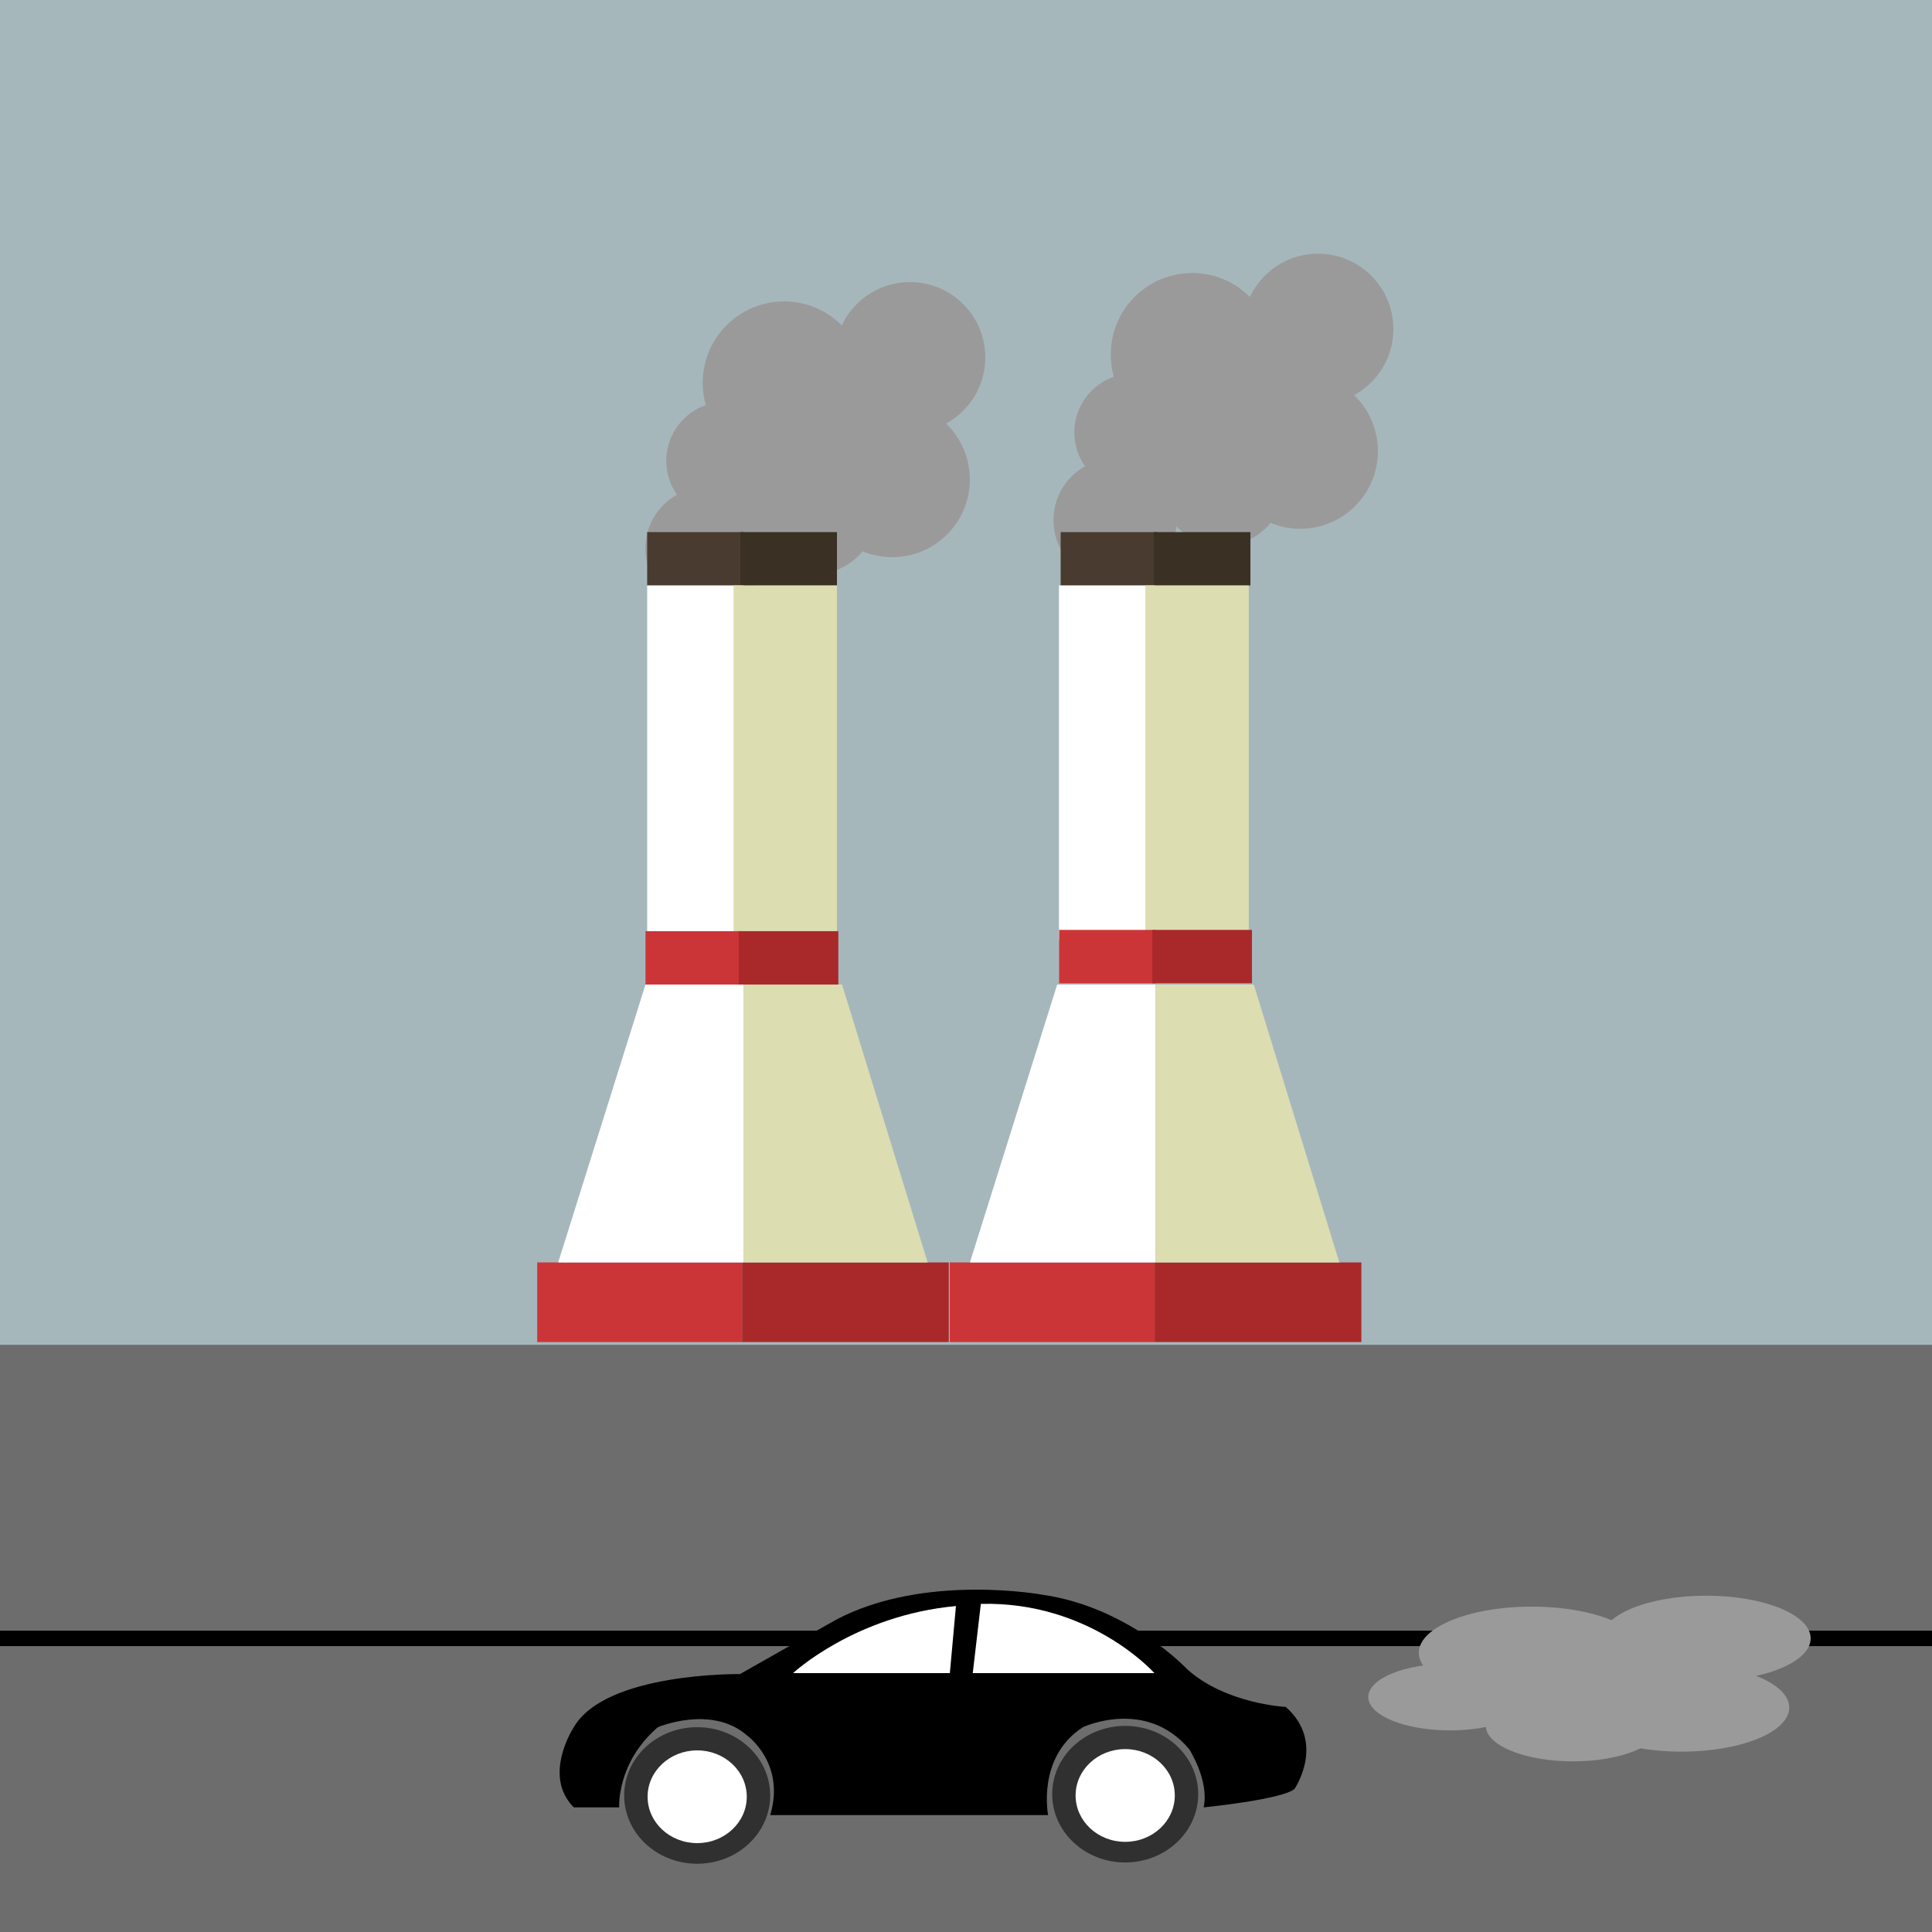 <?xml version="1.0" encoding="utf-8"?>
<!-- Generator: Adobe Illustrator 16.0.0, SVG Export Plug-In . SVG Version: 6.00 Build 0)  -->
<!DOCTYPE svg PUBLIC "-//W3C//DTD SVG 1.1//EN" "http://www.w3.org/Graphics/SVG/1.1/DTD/svg11.dtd">
<svg version="1.1" id="Layer_1" xmlns="http://www.w3.org/2000/svg" xmlns:xlink="http://www.w3.org/1999/xlink" x="0px" y="0px"
	 width="250px" height="250px" viewBox="0 0 250 250" enable-background="new 0 0 250 250" xml:space="preserve">
<rect x="0" y="0" width="250" height="250" fill="#808080" stroke="none"/>
<rect y="174.014" fill="#6D6D6D" width="250" height="75.986"/>
<rect fill="#A6B7BC" width="250" height="174.014"/>

<g>
	<animateMotion  fill="remove" repeatCount="indefinite" accumulate="none" dur="2s" additive="replace" from="0,0" to="100,-100" restart="always" calcMode="paced">
		</animateMotion>
<circle fill="#9B9A9A" cx="154.268" cy="45.862" r="10.537"/>
<circle fill="#9B9A9A" cx="168.253" cy="58.375" r="10.05"/>
<circle fill="#9B9A9A" cx="144.292" cy="67.301" r="7.976"/>
<circle fill="#9B9A9A" cx="146.643" cy="55.949" r="7.625"/>
<circle fill="#9B9A9A" cx="158.119" cy="62.51" r="8.134"/>
<circle fill="#9B9A9A" cx="170.555" cy="42.575" r="9.75"/>
</g>

<g>
<animateMotion  fill="remove" repeatCount="indefinite" accumulate="none" dur="3s" additive="replace" from="0,0" to="100,-100" restart="always" calcMode="paced" >
		</animateMotion>
<circle fill="#9B9A9A" cx="101.463" cy="49.537" r="10.537"/>
<circle fill="#9B9A9A" cx="115.45" cy="62.05" r="10.05"/>
<circle fill="#9B9A9A" cx="91.488" cy="70.976" r="7.976"/>
<circle fill="#9B9A9A" cx="93.839" cy="59.624" r="7.624"/>
<circle fill="#9B9A9A" cx="105.315" cy="66.185" r="8.135"/>
<circle fill="#9B9A9A" cx="117.75" cy="46.25" r="9.75"/>
</g>

<g>
<animateTransform attributeName="transform"
                      type="scale"
                      from="0.99 0.99" to="1.001 1.001"
                      begin="0s" dur="1s"
                      repeatCount="indefinite"
					  />
<rect x="83.744" y="68.854" fill="#493B2F" width="12.499" height="6.908" />
<rect x="95.803" y="68.854" fill="#3A3023" width="12.499" height="6.908"/>
<rect x="137.248" y="68.854" fill="#493B2F" width="12.499" height="6.908"/>
<rect x="149.309" y="68.854" fill="#3A3023" width="12.496" height="6.908"/>
</g>

<rect x="83.744" y="75.761" fill="#FFFFFF" width="12.499" height="45.883"/>
<rect x="94.927" y="75.761" fill="#DCDDB1" width="13.375" height="45.883"/>
<rect x="137.029" y="75.761" fill="#FFFFFF" width="12.498" height="45.883"/>
<rect x="148.213" y="75.761" fill="#DCDDB1" width="13.374" height="45.883"/>
<rect x="83.525" y="120.493" fill="#CC3537" width="12.498" height="6.907"/>
<rect x="95.585" y="120.493" fill="#A9292A" width="12.896" height="6.907"/>
<rect x="137.051" y="120.329" fill="#CC3537" width="12.498" height="6.907"/>
<rect x="149.111" y="120.329" fill="#A9292A" width="12.895" height="6.907"/>
<rect x="69.512" y="163.357" fill="#CC3537" width="26.512" height="10.306"/>
<rect x="96.023" y="163.357" fill="#A9292A" width="26.751" height="10.306"/>
<rect x="122.896" y="163.357" fill="#CC3537" width="26.512" height="10.306"/>
<rect x="149.408" y="163.357" fill="#A9292A" width="26.752" height="10.306"/>
<polygon fill="#FFFFFF" points="83.525,127.4 96.242,127.4 96.242,163.357 72.232,163.357 "/>
<polygon fill="#DCDDB1" points="108.961,127.4 96.242,127.4 96.242,163.357 120.034,163.357 "/>
<polygon fill="#FFFFFF" points="136.801,127.4 149.518,127.4 149.518,163.357 125.507,163.357 "/>
<polygon fill="#DCDDB1" points="162.236,127.4 149.518,127.4 149.518,163.357 173.311,163.357 "/>
<line fill="none" stroke="#000000" stroke-width="2" stroke-miterlimit="10" x1="0" y1="212.006" x2="250" y2="212.006"/>
<g>
	
		<animateMotion  fill="remove" repeatCount="indefinite" accumulate="none" dur="4s" additive="replace" from="260,0" to="-250,0" restart="always" calcMode="paced">
		</animateMotion>
	<ellipse fill="#303030" cx="90.215" cy="232.332" rx="9.448" ry="8.835"/>
	<ellipse fill="#FFFFFF" cx="90.215" cy="232.499" rx="6.417" ry="6"/>
	<ellipse fill="#303030" cx="145.6" cy="232.166" rx="9.447" ry="8.835"/>
	<ellipse fill="#FFFFFF" cx="145.6" cy="232.333" rx="6.418" ry="6"/>
	<path d="M95.75,216.625c0,0-17.375-0.252-21.5,6.874c0,0-4.125,6.251,0,10.376h5.875c0,0-0.375-5.752,5-10.376
		c0,0,6.889-2.933,11.507,1.034c0,0,5.068,3.592,3.031,10.342h35.962c0,0-1.5-7.502,4.5-11.376c0,0,8.125-3.833,13.75,2.834
		c0,0,2.625,4.042,1.875,7.542c0,0,10.07-1,11.75-2.375c0,0,4.125-6-1.125-10.625c0,0-7.75-0.375-12.75-4.875
		c0,0-7.5-8-18.625-9.625c0,0-15.375-2.875-26.875,3.25L95.75,216.625z"/>
	<path fill="#FFFFFF" d="M123.699,207.822l-0.789,8.678h-20.285C102.625,216.5,110.626,209.021,123.699,207.822z"/>
	<path fill="#FFFFFF" d="M126.922,207.541l-1.047,8.959h23.502C149.377,216.5,141.116,207.191,126.922,207.541z"/>
	<ellipse fill="#9B9A9A" cx="198.199" cy="213.871" rx="14.609" ry="5.975"/>
	<ellipse fill="#9B9A9A" cx="217.591" cy="220.965" rx="13.935" ry="5.698"/>
	<ellipse fill="#9B9A9A" cx="187.628" cy="219.59" rx="10.571" ry="4.321"/>
	<ellipse fill="#9B9A9A" cx="203.539" cy="223.309" rx="11.277" ry="4.611"/>
	<ellipse fill="#9B9A9A" cx="220.779" cy="212.008" rx="13.519" ry="5.527"/>
</g>
</svg>
